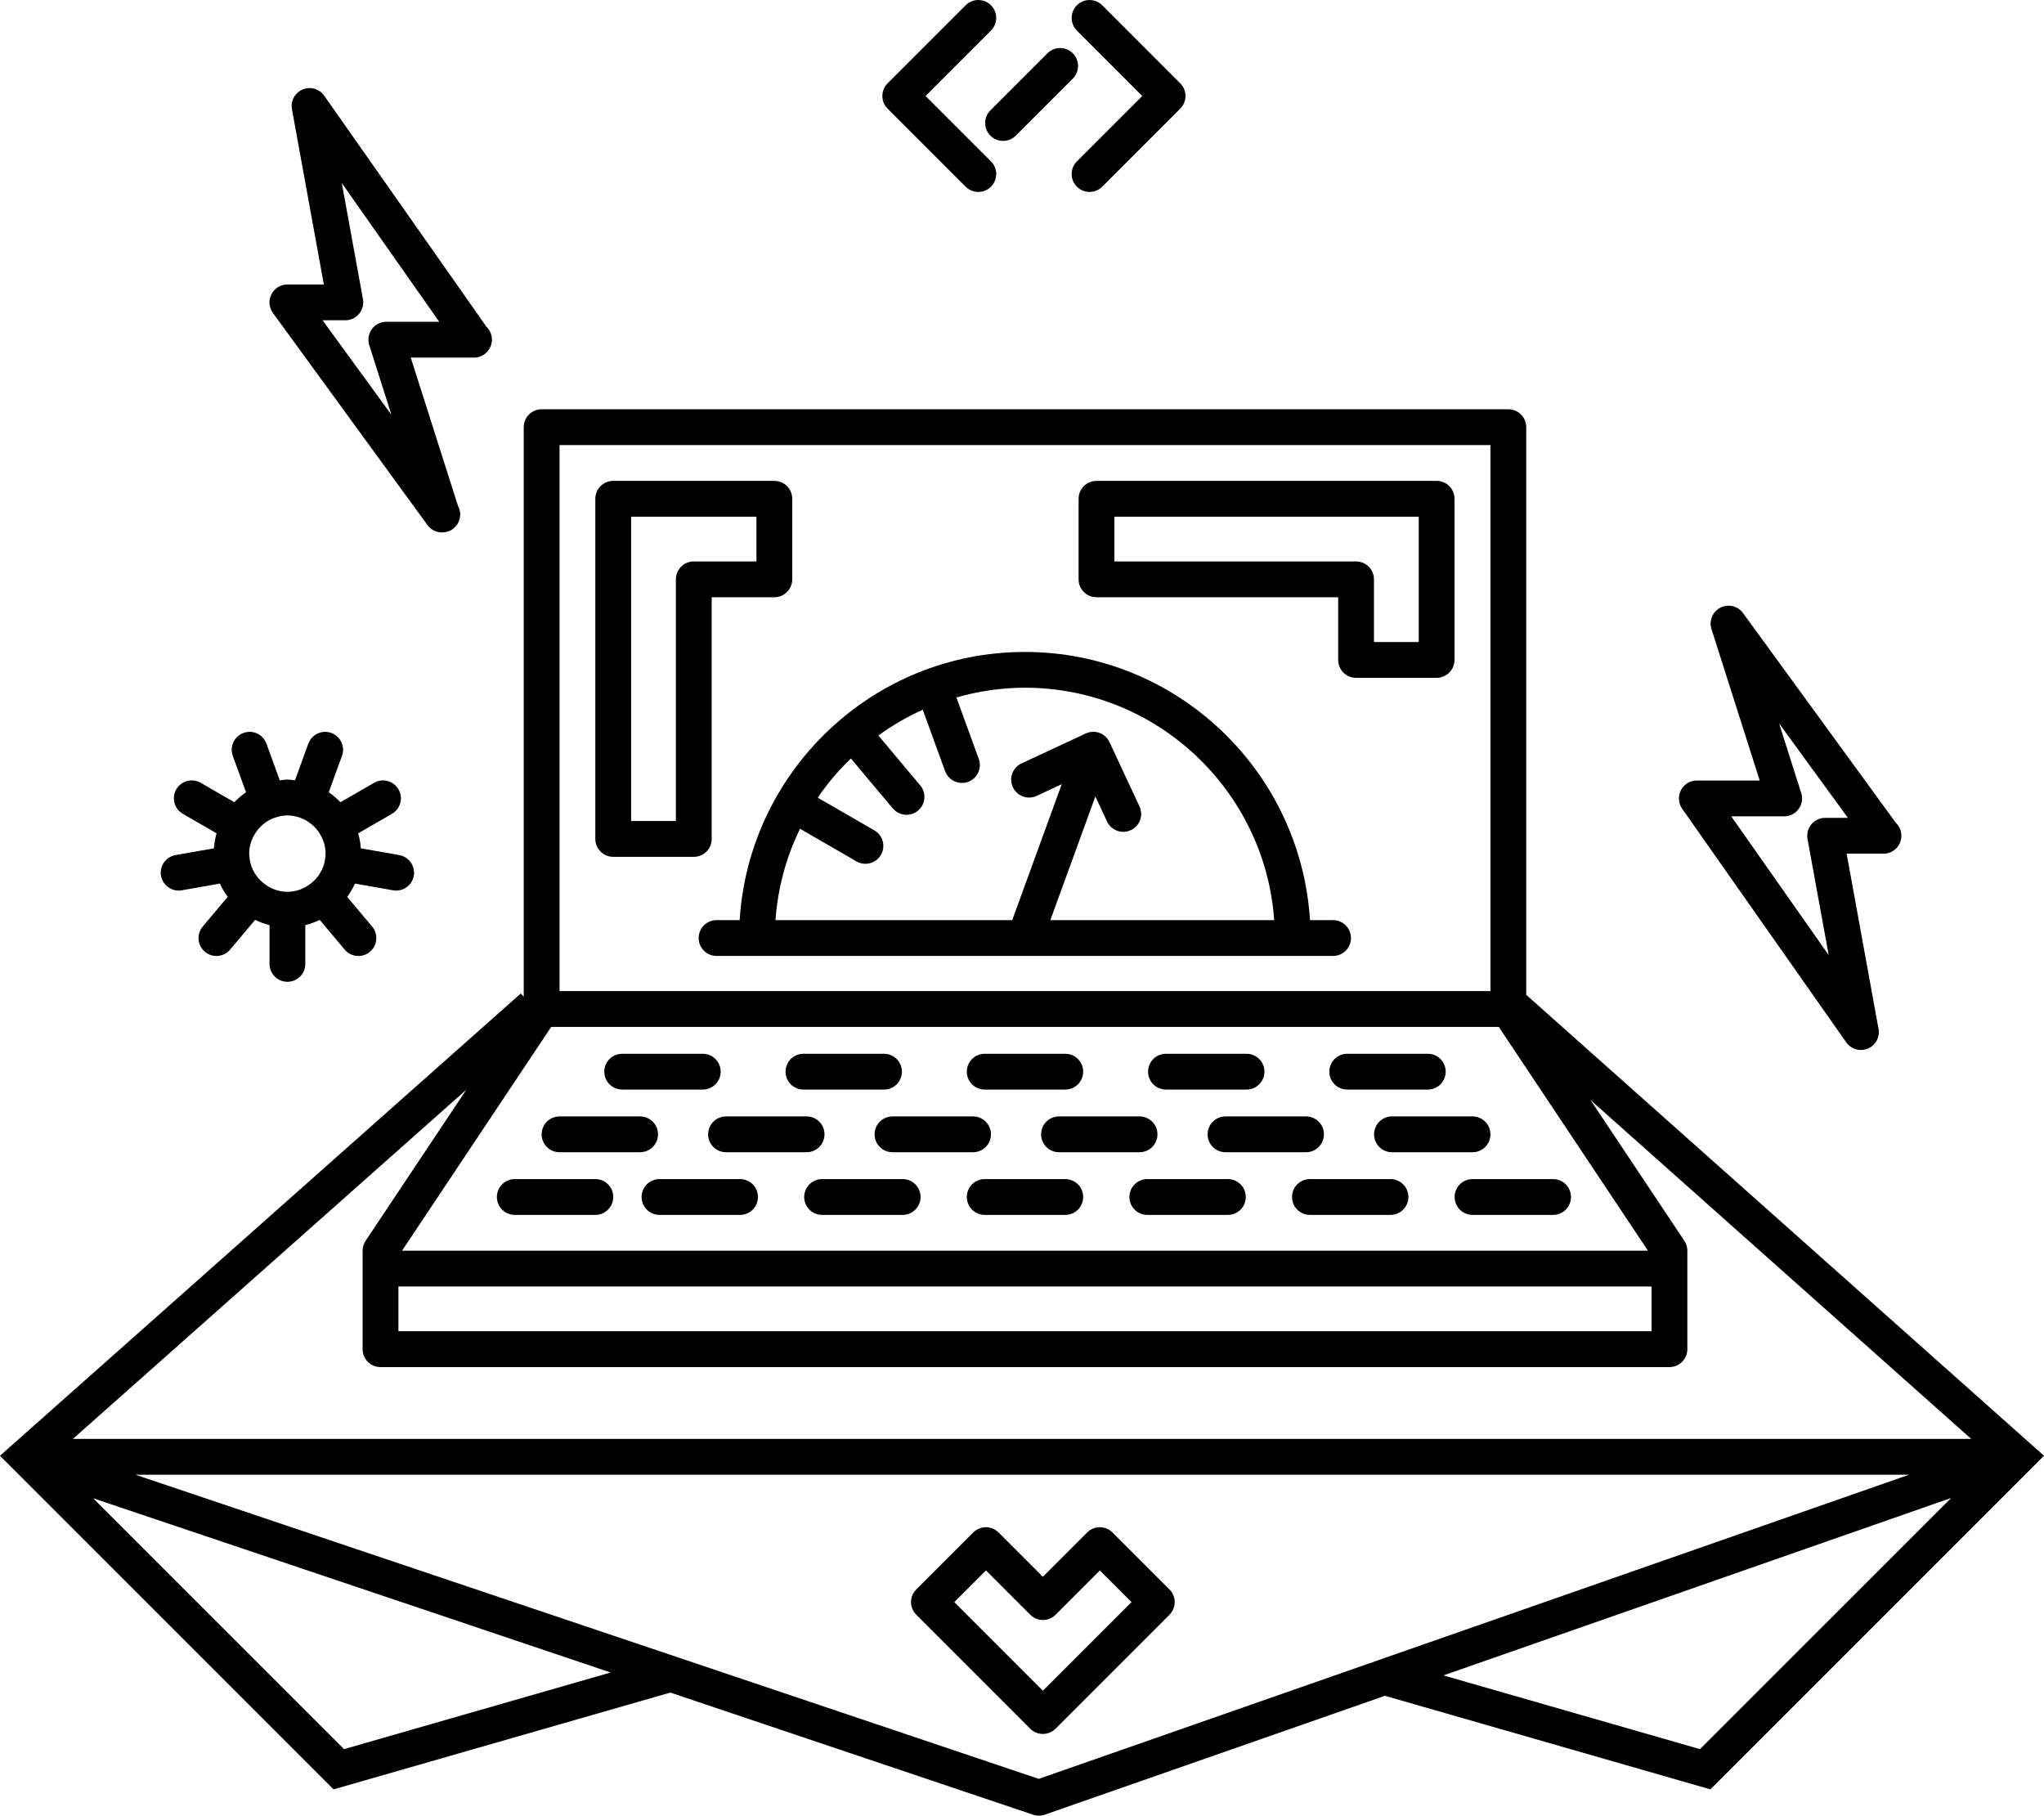 <?xml version="1.0" encoding="utf-8"?>
<!-- Generator: Adobe Illustrator 16.0.0, SVG Export Plug-In . SVG Version: 6.00 Build 0)  -->
<!DOCTYPE svg PUBLIC "-//W3C//DTD SVG 1.1//EN" "http://www.w3.org/Graphics/SVG/1.1/DTD/svg11.dtd">
<svg version="1.1" id="Layer_1" xmlns="http://www.w3.org/2000/svg" xmlns:xlink="http://www.w3.org/1999/xlink" x="0px" y="0px"
	 width="114.178px" height="101.419px" viewBox="0 0 114.178 101.419" enable-background="new 0 0 114.178 101.419"
	 xml:space="preserve">
<g>
	<path d="M75.75,37.86h4.5c0.553,0,1-0.447,1-1v-9c0-0.553-0.447-1-1-1h-19c-0.553,0-1,0.447-1,1v4.5c0,0.553,0.447,1,1,1h13.5v3.5
		C74.75,37.413,75.197,37.86,75.75,37.86z M62.25,31.36v-2.5h17v7h-2.5v-3.5c0-0.553-0.447-1-1-1H62.25z"/>
	<path d="M39.755,46.86v-13.5h3.5c0.553,0,1-0.447,1-1v-4.5c0-0.553-0.447-1-1-1h-9c-0.553,0-1,0.447-1,1v19c0,0.553,0.447,1,1,1
		h4.5C39.308,47.86,39.755,47.413,39.755,46.86z M38.755,31.36c-0.553,0-1,0.447-1,1v13.5h-2.5v-17h7v2.5H38.755z"/>
	<path d="M54.367,85.598l-3.184,3.183c-0.391,0.391-0.391,1.023,0.002,1.414l6.363,6.364c0.391,0.391,1.023,0.391,1.414,0
		l6.364-6.364c0.391-0.391,0.391-1.023,0-1.414l-3.182-3.183c-0.392-0.391-1.023-0.391-1.414,0l-2.476,2.476l-2.475-2.476
		C55.391,85.207,54.758,85.207,54.367,85.598z M61.438,87.72l1.768,1.768l-4.95,4.95l-4.949-4.95l1.768-1.768l2.475,2.475
		c0.391,0.392,1.023,0.391,1.414,0L61.438,87.72z"/>
	<path d="M34.756,60.86h4.5c0.553,0,1-0.447,1-1s-0.447-1-1-1h-4.5c-0.553,0-1,0.447-1,1S34.203,60.86,34.756,60.86z"/>
	<path d="M44.881,60.86h4.5c0.553,0,1-0.447,1-1s-0.447-1-1-1h-4.5c-0.553,0-1,0.447-1,1S44.328,60.86,44.881,60.86z"/>
	<path d="M55.006,60.86h4.5c0.553,0,1-0.447,1-1s-0.447-1-1-1h-4.5c-0.553,0-1,0.447-1,1S54.453,60.86,55.006,60.86z"/>
	<path d="M65.131,60.86h4.5c0.553,0,1-0.447,1-1s-0.447-1-1-1h-4.5c-0.553,0-1,0.447-1,1S64.578,60.86,65.131,60.86z"/>
	<path d="M75.256,60.86h4.5c0.553,0,1-0.447,1-1s-0.447-1-1-1h-4.5c-0.553,0-1,0.447-1,1S74.703,60.86,75.256,60.86z"/>
	<path d="M31.256,64.36h4.5c0.553,0,1-0.447,1-1s-0.447-1-1-1h-4.5c-0.553,0-1,0.447-1,1S30.703,64.36,31.256,64.36z"/>
	<path d="M40.556,62.36c-0.553,0-1,0.447-1,1s0.447,1,1,1h4.5c0.553,0,1-0.447,1-1s-0.447-1-1-1H40.556z"/>
	<path d="M49.855,62.36c-0.553,0-1,0.447-1,1s0.447,1,1,1h4.5c0.553,0,1-0.447,1-1s-0.447-1-1-1H49.855z"/>
	<path d="M59.156,62.36c-0.553,0-1,0.447-1,1s0.447,1,1,1h4.5c0.553,0,1-0.447,1-1s-0.447-1-1-1H59.156z"/>
	<path d="M76.756,63.36c0,0.553,0.447,1,1,1h4.5c0.553,0,1-0.447,1-1s-0.447-1-1-1h-4.5C77.203,62.36,76.756,62.808,76.756,63.36z"
		/>
	<path d="M72.956,62.36h-4.5c-0.553,0-1,0.447-1,1s0.447,1,1,1h4.5c0.553,0,1-0.447,1-1S73.509,62.36,72.956,62.36z"/>
	<path d="M86.756,65.86h-4.5c-0.553,0-1,0.447-1,1s0.447,1,1,1h4.5c0.553,0,1-0.447,1-1S87.309,65.86,86.756,65.86z"/>
	<path d="M77.673,65.86h-4.5c-0.553,0-1,0.447-1,1s0.447,1,1,1h4.5c0.553,0,1-0.447,1-1S78.226,65.86,77.673,65.86z"/>
	<path d="M68.589,65.86h-4.5c-0.553,0-1,0.447-1,1s0.447,1,1,1h4.5c0.553,0,1-0.447,1-1S69.142,65.86,68.589,65.86z"/>
	<path d="M59.506,65.86h-4.5c-0.553,0-1,0.447-1,1s0.447,1,1,1h4.5c0.553,0,1-0.447,1-1S60.059,65.86,59.506,65.86z"/>
	<path d="M50.422,65.86h-4.5c-0.553,0-1,0.447-1,1s0.447,1,1,1h4.5c0.553,0,1-0.447,1-1S50.975,65.86,50.422,65.86z"/>
	<path d="M41.34,65.86h-4.5c-0.553,0-1,0.447-1,1s0.447,1,1,1h4.5c0.553,0,1-0.447,1-1S41.893,65.86,41.34,65.86z"/>
	<path d="M33.256,65.86h-4.5c-0.553,0-1,0.447-1,1s0.447,1,1,1h4.5c0.553,0,1-0.447,1-1S33.809,65.86,33.256,65.86z"/>
	<path fill="none" stroke="#ED1C24" stroke-width="0.3" stroke-miterlimit="10" d="M42.263,58.266"/>
	<path fill="none" stroke="#ED1C24" stroke-width="0.3" stroke-miterlimit="10" d="M46.127,62.871"/>
	<path fill="none" stroke="#ED1C24" stroke-width="0.3" stroke-miterlimit="10" d="M51.334,65.878"/>
	<path fill="none" stroke="#ED1C24" stroke-width="0.3" stroke-miterlimit="10" d="M57.255,66.922"/>
	<path fill="none" stroke="#ED1C24" stroke-width="0.3" stroke-miterlimit="10" d="M63.176,65.878"/>
	<path fill="none" stroke="#ED1C24" stroke-width="0.3" stroke-miterlimit="10" d="M68.383,62.872"/>
	<path fill="none" stroke="#ED1C24" stroke-width="0.3" stroke-miterlimit="10" d="M72.247,58.267"/>
	<path d="M74.465,51.396h-1.289c-0.52-8.345-7.455-14.98-15.929-14.98s-15.409,6.635-15.929,14.98h-1.291c-0.553,0-1,0.447-1,1
		s0.447,1,1,1h34.438c0.553,0,1-0.447,1-1S75.018,51.396,74.465,51.396z M44.689,46.293l3.155,1.822
		c0.157,0.091,0.329,0.134,0.499,0.134c0.346,0,0.682-0.179,0.867-0.5c0.275-0.479,0.112-1.09-0.366-1.366l-3.165-1.828
		c0.54-0.794,1.164-1.524,1.852-2.19l2.34,2.79c0.198,0.236,0.482,0.357,0.768,0.357c0.227,0,0.455-0.077,0.642-0.233
		c0.423-0.355,0.479-0.986,0.124-1.409l-2.338-2.787c0.771-0.56,1.599-1.044,2.478-1.439l1.25,3.432
		c0.147,0.406,0.531,0.658,0.939,0.658c0.114,0,0.229-0.02,0.343-0.061c0.519-0.189,0.785-0.763,0.597-1.282l-1.249-3.432
		c1.217-0.347,2.496-0.545,3.823-0.545c7.371,0,13.413,5.738,13.929,12.98H58.673l2.514-6.906l0.652,1.399
		c0.169,0.363,0.53,0.577,0.907,0.577c0.141,0,0.285-0.03,0.422-0.094c0.5-0.233,0.717-0.828,0.483-1.329l-1.673-3.587
		c-0.233-0.501-0.828-0.718-1.328-0.484l-3.588,1.672c-0.501,0.233-0.718,0.828-0.484,1.329c0.233,0.501,0.828,0.718,1.328,0.484
		l1.402-0.653l-2.764,7.593H43.318C43.448,49.575,43.927,47.855,44.689,46.293z"/>
	<path d="M22.299,47.761l-2.143-0.377c-0.021-0.289-0.07-0.568-0.147-0.838l1.885-1.088c0.479-0.276,0.642-0.888,0.366-1.366
		c-0.277-0.478-0.89-0.644-1.366-0.366l-1.876,1.083c-0.2-0.206-0.416-0.395-0.654-0.556l0.739-2.031
		c0.188-0.519-0.079-1.093-0.597-1.282c-0.52-0.19-1.094,0.079-1.282,0.597l-0.747,2.051c-0.142-0.015-0.279-0.043-0.425-0.043
		c-0.145,0-0.282,0.028-0.423,0.043l-0.746-2.051c-0.188-0.52-0.764-0.787-1.281-0.598c-0.52,0.189-0.787,0.763-0.598,1.282
		l0.739,2.032c-0.238,0.161-0.454,0.351-0.653,0.556l-1.878-1.084c-0.479-0.276-1.09-0.112-1.366,0.366
		c-0.275,0.478-0.112,1.09,0.366,1.366l1.886,1.089c-0.076,0.27-0.126,0.549-0.146,0.838l-2.145,0.377
		c-0.545,0.096-0.908,0.614-0.812,1.158c0.086,0.484,0.508,0.826,0.984,0.826c0.057,0,0.115-0.005,0.174-0.016l2.131-0.375
		c0.117,0.264,0.266,0.51,0.434,0.741l-1.395,1.66c-0.354,0.423-0.299,1.054,0.123,1.408c0.188,0.157,0.416,0.234,0.643,0.234
		c0.285,0,0.569-0.121,0.768-0.357l1.394-1.661c0.256,0.125,0.522,0.225,0.804,0.296v2.165c0,0.552,0.447,1,1,1l0,0
		c0.553,0,1-0.447,1-1v-2.166c0.281-0.07,0.549-0.171,0.803-0.295l1.395,1.662c0.198,0.236,0.481,0.357,0.768,0.357
		c0.227,0,0.455-0.077,0.642-0.233c0.423-0.355,0.479-0.986,0.124-1.409l-1.394-1.66c0.169-0.231,0.315-0.478,0.435-0.742
		l2.129,0.375c0.059,0.011,0.116,0.016,0.174,0.016c0.477,0,0.898-0.342,0.984-0.826C23.207,48.375,22.844,47.856,22.299,47.761z
		 M16.768,45.678c0.004,0.002,0.006,0.005,0.01,0.007c0.008,0.003,0.016,0.002,0.023,0.004c0.457,0.173,0.836,0.496,1.082,0.911
		c0.003,0.005,0.002,0.012,0.006,0.017c0.003,0.006,0.008,0.01,0.012,0.016c0.177,0.311,0.286,0.664,0.286,1.047
		c0,0.122-0.017,0.24-0.036,0.356c0,0.003-0.003,0.006-0.004,0.009c-0.001,0.007,0.002,0.014,0.001,0.021
		c-0.09,0.489-0.351,0.915-0.714,1.227c-0.005,0.004-0.012,0.005-0.017,0.009s-0.007,0.01-0.011,0.014
		c-0.369,0.307-0.838,0.498-1.354,0.498c-0.515,0-0.98-0.191-1.349-0.496c-0.006-0.005-0.008-0.011-0.014-0.016
		s-0.013-0.006-0.019-0.011c-0.362-0.312-0.621-0.735-0.711-1.225c-0.001-0.007,0.002-0.014,0.001-0.021
		c-0.001-0.003-0.004-0.006-0.004-0.009c-0.02-0.117-0.036-0.234-0.036-0.356c0-0.381,0.108-0.733,0.284-1.043
		c0.004-0.007,0.01-0.013,0.015-0.02c0.004-0.007,0.003-0.015,0.007-0.021c0.246-0.412,0.622-0.733,1.076-0.905
		c0.008-0.003,0.018-0.002,0.025-0.005c0.004-0.002,0.008-0.006,0.012-0.007c0.224-0.08,0.461-0.132,0.712-0.132
		C16.304,45.546,16.543,45.598,16.768,45.678z"/>
	<g>
		<path d="M24.688,29.74c-0.311,0-0.614-0.145-0.809-0.411l-8.635-11.85c-0.221-0.304-0.254-0.707-0.082-1.042
			c0.17-0.335,0.514-0.547,0.891-0.547h2.037l-1.781-9.79c-0.084-0.462,0.164-0.92,0.598-1.102c0.434-0.182,0.934-0.037,1.204,0.348
			l9.069,12.915c0.186,0.182,0.299,0.434,0.299,0.713c0,0.556-0.471,1.017-1.01,1c-0.003,0-0.006,0-0.01,0h-3.514l2.638,8.282
			c0.079,0.143,0.124,0.308,0.124,0.483c0,0.552-0.447,1-1,1C24.698,29.739,24.694,29.739,24.688,29.74z M18.019,17.89l3.845,5.276
			l-1.238-3.889c-0.097-0.304-0.043-0.636,0.146-0.894c0.188-0.257,0.488-0.41,0.807-0.41h2.957l-5.443-7.75l1.182,6.487
			c0.053,0.292-0.026,0.592-0.217,0.82c-0.189,0.228-0.471,0.359-0.768,0.359H18.019z"/>
	</g>
	<g>
		<path d="M103.951,58.649c-0.318,0-0.627-0.152-0.819-0.425l-9.167-13.052c-0.215-0.306-0.241-0.705-0.068-1.036
			c0.172-0.331,0.514-0.539,0.887-0.539h3.514l-2.695-8.462c-0.148-0.467,0.063-0.974,0.501-1.195
			c0.438-0.221,0.972-0.094,1.261,0.303l8.535,11.714c0.191,0.183,0.311,0.439,0.311,0.725c0,0.557-0.456,1.013-1.01,1
			c-0.003,0-0.006,0-0.01,0h-2.037l1.781,9.789c0.084,0.462-0.164,0.92-0.598,1.102C104.211,58.624,104.08,58.649,103.951,58.649z
			 M96.707,45.598l5.443,7.749l-1.182-6.486c-0.053-0.291,0.026-0.592,0.217-0.819c0.189-0.228,0.471-0.359,0.768-0.359h1.271
			l-3.845-5.276l1.238,3.889c0.097,0.304,0.043,0.636-0.146,0.893c-0.188,0.258-0.488,0.41-0.807,0.41H96.707z"/>
	</g>
	<g>
		<g>
			<path d="M56.031,7.871c-0.256,0-0.512-0.098-0.707-0.293c-0.391-0.391-0.391-1.024,0-1.415l3.189-3.188
				c0.391-0.39,1.023-0.39,1.414,0s0.391,1.024,0,1.415l-3.189,3.188C56.543,7.773,56.287,7.871,56.031,7.871z"/>
		</g>
		<g>
			<path d="M54.649,10.721c-0.256,0-0.512-0.098-0.707-0.293l-4.36-4.36c-0.391-0.391-0.391-1.023,0-1.414l4.36-4.36
				c0.391-0.391,1.023-0.391,1.414,0s0.391,1.023,0,1.414L51.703,5.36l3.653,3.653c0.391,0.391,0.391,1.023,0,1.414
				C55.161,10.623,54.905,10.721,54.649,10.721z"/>
		</g>
		<g>
			<path d="M60.863,10.721c-0.256,0-0.512-0.098-0.707-0.293c-0.391-0.39-0.391-1.023,0-1.414l3.652-3.653l-3.652-3.653
				c-0.391-0.391-0.391-1.024,0-1.414c0.391-0.391,1.023-0.391,1.414,0l4.359,4.36c0.391,0.391,0.391,1.023,0,1.414l-4.359,4.36
				C61.375,10.623,61.119,10.721,60.863,10.721z"/>
		</g>
	</g>
	<path d="M85.256,55.569V23.86c0-0.553-0.447-1-1-1h-54c-0.553,0-1,0.447-1,1v31.817l-0.164-0.185L0,81.313l0.777,0.778
		c0.023,0.021,0.041,0.046,0.066,0.065l17.791,17.792l18.811-5.406l20.268,6.823c0.104,0.035,0.211,0.053,0.318,0.053
		c0.111,0,0.223-0.019,0.33-0.056l19.001-6.64l18.181,5.226l18.635-18.635L85.256,55.569z M31.256,24.86h52v30.5h-52V24.86z
		 M83.721,57.36l8.334,12.5H22.457l8.334-12.5H83.721z M92.256,71.86v2.5h-70v-2.5H92.256z M26.049,60.868l-5.625,8.438
		c-0.109,0.164-0.168,0.357-0.168,0.555v5.5c0,0.553,0.447,1,1,1h72c0.553,0,1-0.447,1-1v-5.5c0-0.197-0.059-0.391-0.168-0.555
		l-5.24-7.861l21.264,18.928H4.072L26.049,60.868z M19.217,97.701L5.203,83.688l28.908,9.732L19.217,97.701z M58.025,99.361
		L7.562,82.372h99.082L58.025,99.361z M94.961,97.701l-14.332-4.119l28.363-9.911L94.961,97.701z"/>
</g>
</svg>
